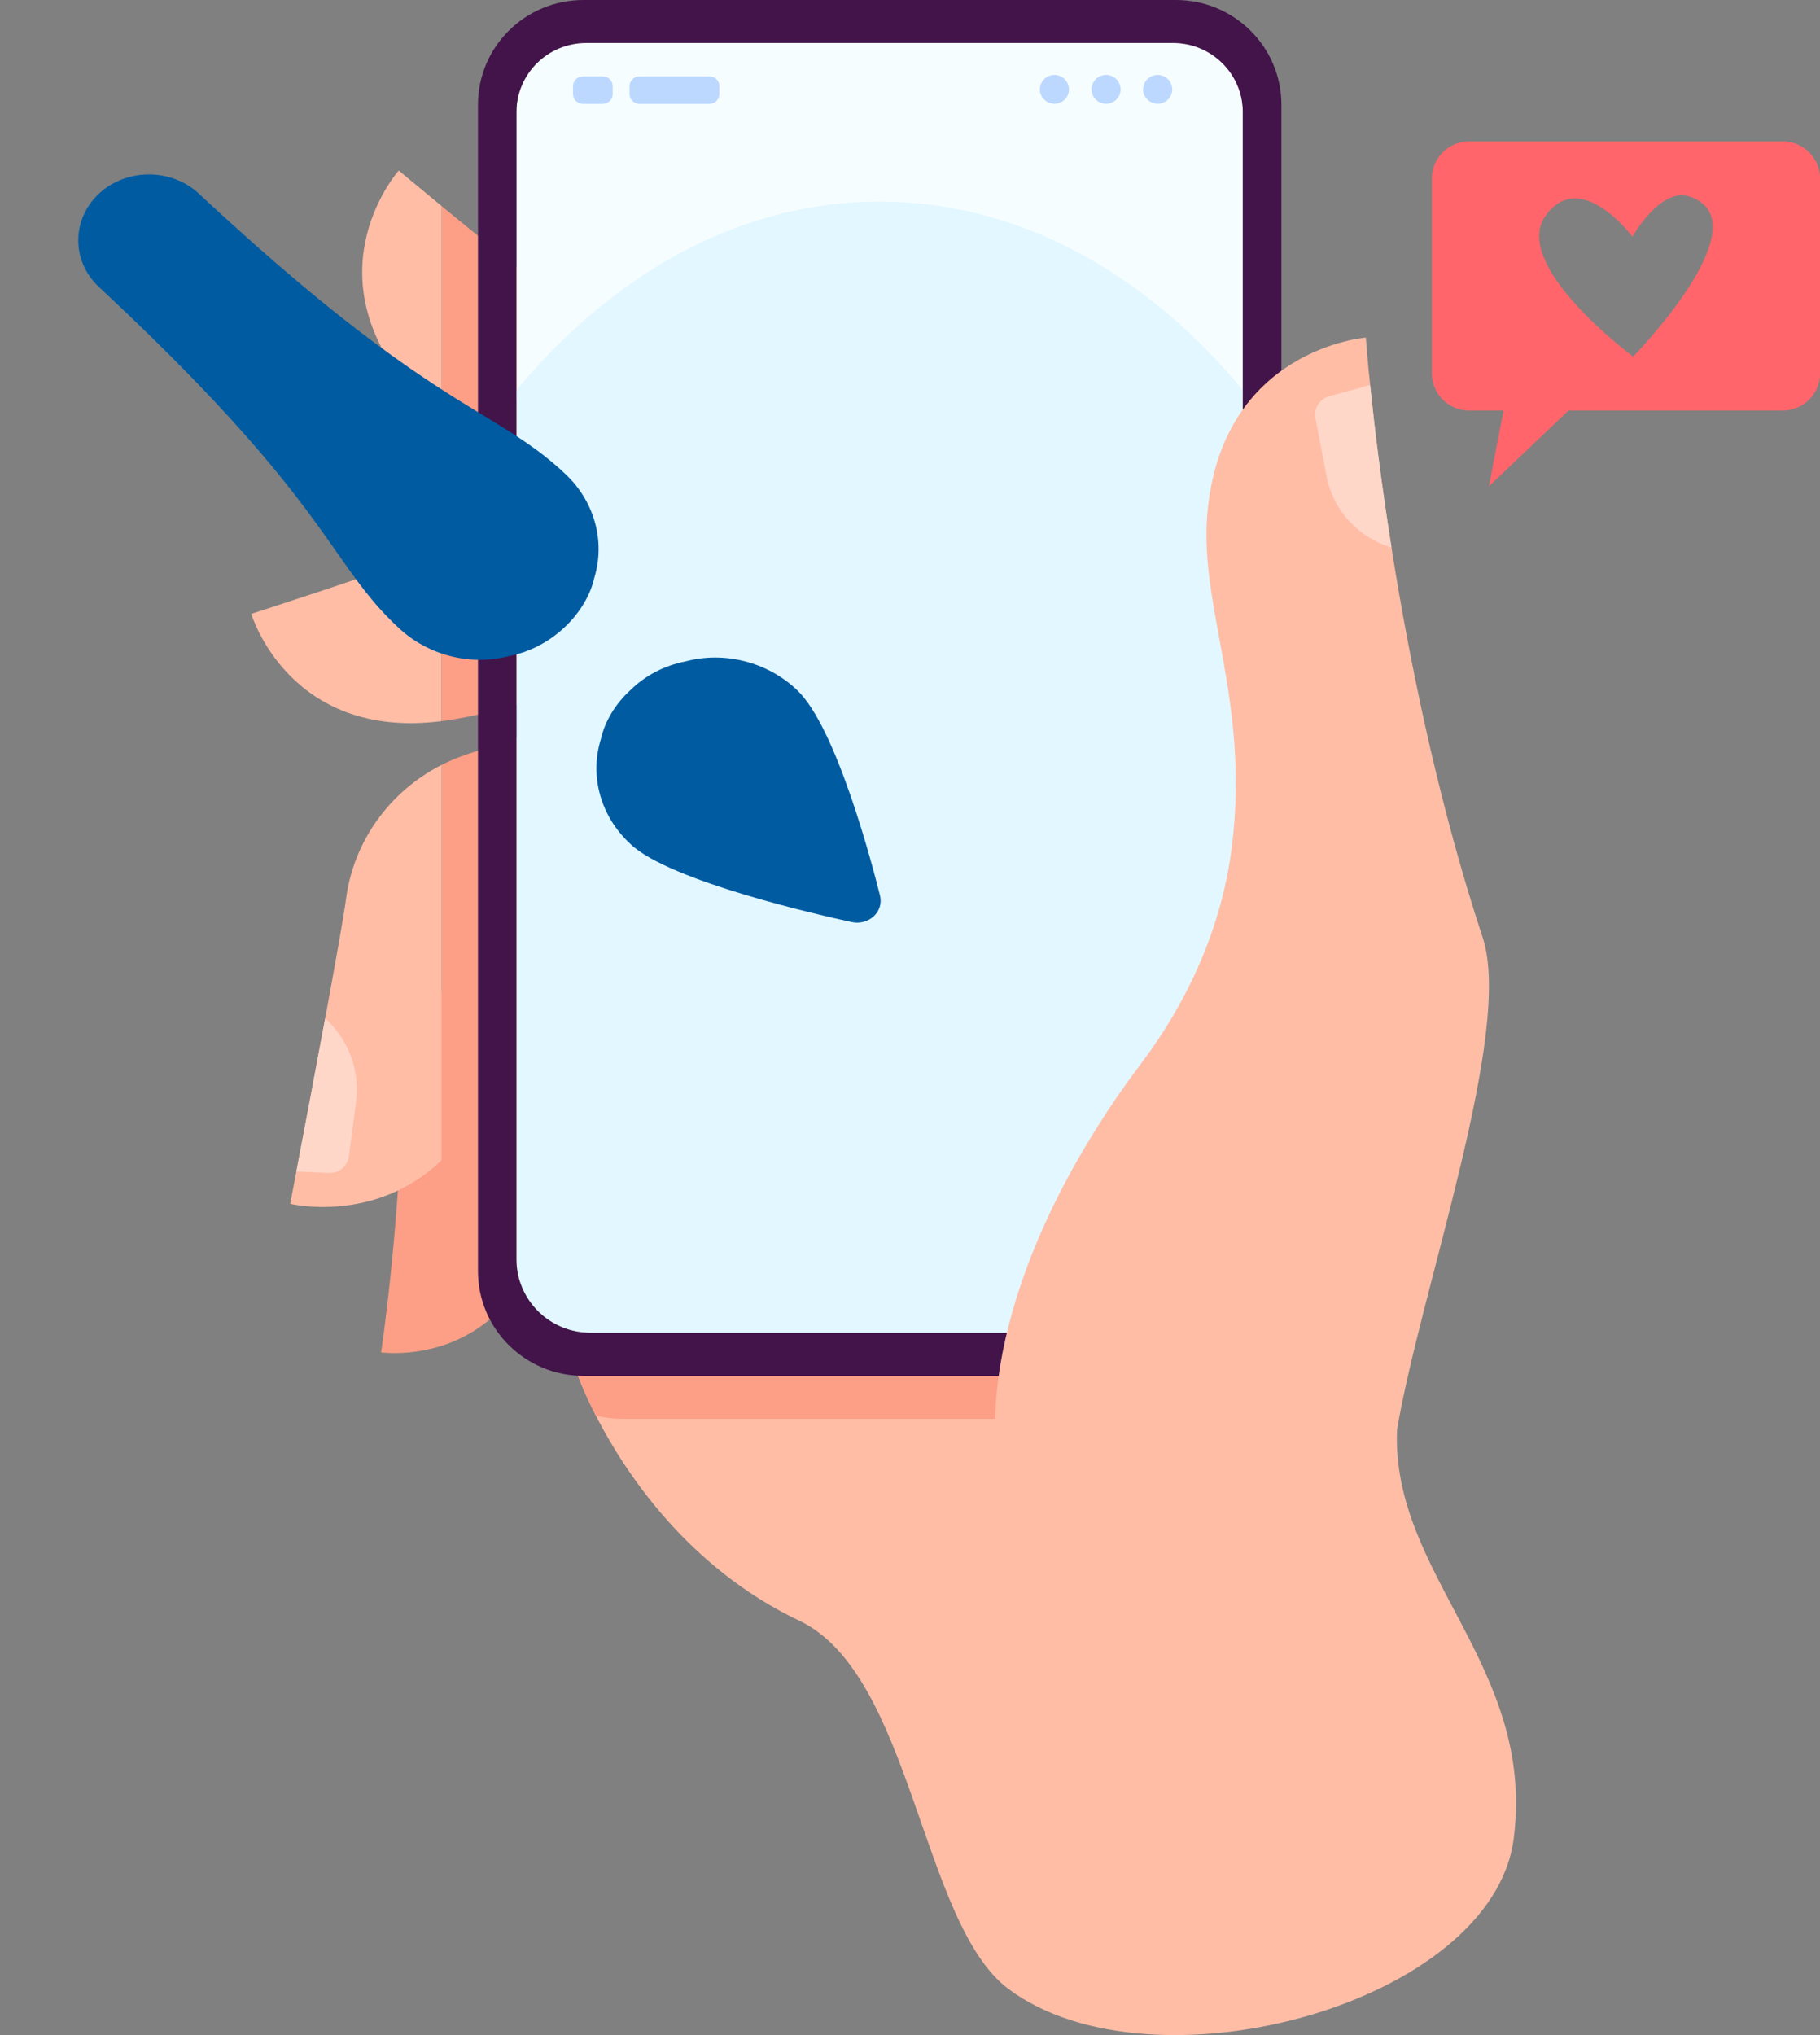<svg width="85" height="95" viewBox="0 0 85 95" fill="none" xmlns="http://www.w3.org/2000/svg">
<rect x="0" y="0" width="85" height="95" fill="#808080" stroke="none"/>
<g clip-path="url(#clip0)">
<path d="M29.007 41.931C25.904 48.941 26.562 53.746 25.244 57.85C23.301 63.925 17.798 63.13 17.798 63.13C17.798 63.13 18.616 57.801 18.826 50.803C18.907 48.097 20.559 45.68 23.051 44.575L29.007 41.931Z" fill="#FC9F86"/>
<path d="M22.809 50.9C24.654 46.642 24.616 41.5 28.056 34.614C28.341 34.027 28.659 33.434 29.005 32.819L26.912 33.517L21.776 35.223C21.374 35.358 20.988 35.522 20.619 35.711V54.166C21.437 53.376 22.195 52.32 22.809 50.9Z" fill="#FC9F86"/>
<path d="M20.622 35.706V54.161C17.508 57.16 13.554 56.195 13.554 56.195C13.554 56.195 13.665 55.613 13.842 54.681C14.165 52.986 14.706 50.134 15.187 47.539C15.652 45.014 16.062 42.731 16.157 41.987C16.505 39.268 18.206 36.937 20.622 35.706Z" fill="#FFBDA6"/>
<path d="M25.214 23.778C27.779 22.689 30.51 21.425 33.211 19.999C33.537 19.829 33.863 19.652 34.186 19.477C33.102 18.797 32.048 18.113 31.032 17.431C29.097 16.135 27.312 14.849 25.725 13.666C25.486 13.491 25.26 13.316 25.032 13.143C23.828 12.235 22.013 10.761 20.619 9.616V19.741C21.499 20.584 22.472 21.401 23.507 22.287C24.062 22.759 24.632 23.255 25.214 23.778Z" fill="#FC9F86"/>
<path d="M18.624 7.961C18.624 7.961 14.524 12.55 19.029 18.043C19.516 18.636 20.051 19.191 20.622 19.738V9.616C19.48 8.678 18.624 7.961 18.624 7.961Z" fill="#FFBDA6"/>
<path d="M20.499 25.672C17.646 26.758 11.736 28.656 11.736 28.656C11.736 28.656 13.478 34.536 20.562 33.671C20.581 33.668 20.603 33.663 20.622 33.66V25.624C20.581 25.64 20.537 25.656 20.499 25.672Z" fill="#FFBDA6"/>
<path d="M29.874 28.731C28.29 26.699 26.711 25.131 25.214 23.78C25.178 23.797 25.14 23.813 25.105 23.829C23.532 24.497 22.024 25.096 20.622 25.629V33.663C23.654 33.277 26.608 31.981 30.553 31.051C30.836 30.984 31.127 30.922 31.417 30.86C30.907 30.097 30.393 29.391 29.879 28.734H29.874V28.731Z" fill="#FC9F86"/>
<path d="M70.696 85.826C69.702 93.531 53.854 97.857 47.113 92.858C43.01 89.812 42.607 78.165 37.333 75.658C32.072 73.16 29.149 68.659 27.828 66.083C27.227 64.908 26.961 64.132 26.961 64.132C26.961 64.132 27.396 64.086 28.173 64.011C32.763 63.563 49.284 62.113 58.648 63.391C59.487 63.501 60.267 63.642 60.976 63.798C63.634 64.399 65.294 65.342 65.245 66.768C64.987 73.543 71.731 77.782 70.696 85.826Z" fill="#FFBDA6"/>
<path d="M41.083 9.863C47.574 9.863 53.506 13.184 58.044 18.665V5.177C58.044 3.39 56.585 1.943 54.783 1.943H27.382C25.581 1.943 24.121 3.39 24.121 5.177V18.665C28.659 13.184 34.591 9.863 41.083 9.863Z" fill="#F6FDFF"/>
<path d="M58.047 18.215V58.828C58.047 58.863 58.047 58.898 58.044 58.931C58.041 58.982 58.039 59.033 58.033 59.082C57.974 59.801 57.688 60.459 57.248 60.981C56.618 61.736 55.661 62.216 54.596 62.216H27.572C26.578 62.216 25.684 61.801 25.053 61.132C24.475 60.521 24.121 59.699 24.121 58.793V18.215C25.779 16.213 27.624 14.499 29.613 13.13C31.088 12.111 32.648 11.284 34.268 10.672C34.496 10.583 34.727 10.502 34.961 10.427C36.923 9.761 38.974 9.411 41.083 9.411C44.104 9.411 47.009 10.13 49.705 11.456C50.02 11.61 50.335 11.774 50.648 11.949C50.688 11.971 50.729 11.992 50.767 12.014C51.05 12.173 51.327 12.335 51.601 12.51C51.794 12.626 51.985 12.747 52.175 12.877C54.311 14.283 56.283 16.086 58.047 18.215Z" fill="#E2F7FF"/>
<path d="M58.648 63.391C58.042 63.908 57.254 64.224 56.395 64.224H29.371C28.948 64.224 28.545 64.151 28.173 64.011C27.393 64.084 26.961 64.132 26.961 64.132C26.961 64.132 27.227 64.908 27.828 66.083C28.219 66.18 28.627 66.231 29.051 66.231H56.718C58.536 66.231 60.123 65.256 60.976 63.798C60.267 63.639 59.487 63.501 58.648 63.391Z" fill="#FC9F86"/>
<path d="M54.919 0H27.249C24.526 0 22.323 2.188 22.323 4.886V59.34C22.323 62.038 24.529 64.226 27.249 64.226H54.919C57.64 64.226 59.846 62.038 59.846 59.34V4.886C59.843 2.188 57.64 0 54.919 0ZM58.044 11.672V32.353V58.793C58.044 59.626 57.745 60.386 57.248 60.979C56.615 61.733 55.661 62.216 54.593 62.216H36.235H27.57C25.665 62.216 24.119 60.682 24.119 58.793V30.669V10.85V5.242C24.119 3.455 25.578 2.008 27.38 2.008H54.784C56.585 2.008 58.044 3.455 58.044 5.242V11.672Z" fill="#42144A"/>
<path d="M33.132 4.851H29.866C29.608 4.851 29.399 4.643 29.399 4.387V4.026C29.399 3.77 29.608 3.563 29.866 3.563H33.132C33.39 3.563 33.6 3.77 33.6 4.026V4.387C33.6 4.641 33.39 4.851 33.132 4.851Z" fill="#BDD8FF"/>
<path d="M28.148 4.851H27.227C26.969 4.851 26.76 4.643 26.76 4.387V4.026C26.76 3.77 26.969 3.563 27.227 3.563H28.148C28.407 3.563 28.616 3.77 28.616 4.026V4.387C28.619 4.641 28.409 4.851 28.148 4.851Z" fill="#BDD8FF"/>
<path d="M54.066 4.846C54.441 4.846 54.746 4.544 54.746 4.172C54.746 3.8 54.441 3.498 54.066 3.498C53.691 3.498 53.387 3.8 53.387 4.172C53.387 4.544 53.691 4.846 54.066 4.846Z" fill="#BDD8FF"/>
<path d="M49.246 4.846C49.621 4.846 49.925 4.544 49.925 4.172C49.925 3.8 49.621 3.498 49.246 3.498C48.871 3.498 48.566 3.8 48.566 4.172C48.566 4.544 48.871 4.846 49.246 4.846Z" fill="#BDD8FF"/>
<path d="M51.656 4.846C52.031 4.846 52.336 4.544 52.336 4.172C52.336 3.8 52.031 3.498 51.656 3.498C51.281 3.498 50.977 3.8 50.977 4.172C50.977 4.544 51.281 4.846 51.656 4.846Z" fill="#BDD8FF"/>
<path d="M83.261 6.6H68.612C67.655 6.6 66.873 7.376 66.873 8.325V17.439C66.873 18.388 67.655 19.164 68.612 19.164H70.221L69.536 22.7L73.256 19.164H83.264C84.22 19.164 85.003 18.388 85.003 17.439V8.325C85 7.376 84.217 6.6 83.261 6.6ZM76.275 16.647C76.275 16.647 70.511 12.378 72.191 10.06C73.824 7.807 76.239 11.047 76.239 11.047C76.239 11.047 77.555 8.721 78.902 9.171C82.421 10.349 76.275 16.647 76.275 16.647Z" fill="#FF656B"/>
<path d="M16.627 51.458L16.293 53.98C16.231 54.441 15.823 54.778 15.356 54.754L13.842 54.681C14.165 52.986 14.706 50.134 15.187 47.539C16.244 48.498 16.828 49.938 16.627 51.458Z" fill="#FFD7C9"/>
<path d="M65.242 66.765L63.185 65.531C59.069 71.691 53.08 74.89 49.319 72.732C45.284 70.425 45.748 63.065 49.436 55.799C50.523 53.654 51.841 51.571 53.254 49.698C55.517 46.714 57.066 43.235 57.531 39.53C58.381 32.725 56.001 28.343 56.387 23.974C57.06 16.267 63.789 15.76 63.789 15.76C63.789 15.76 63.829 16.326 63.924 17.339C63.949 17.536 63.971 17.746 63.99 17.975C63.995 18.01 63.998 18.048 64.001 18.083C64.18 19.824 64.49 22.436 64.987 25.556C65.009 25.696 65.03 25.839 65.055 25.982C65.096 26.249 65.139 26.516 65.185 26.785C66.022 31.787 67.308 37.894 69.248 43.772C70.693 48.172 66.34 60.243 65.242 66.765Z" fill="#FFBDA6"/>
<path d="M64.987 25.556C63.482 25.112 62.27 23.872 61.955 22.228L61.438 19.525C61.349 19.067 61.631 18.622 62.082 18.498L63.99 17.975C63.995 18.01 63.998 18.048 64.001 18.083C64.18 19.824 64.49 22.436 64.987 25.556Z" fill="#FFD7C9"/>
<path d="M29.478 32.182C28.747 32.838 28.252 33.663 28.064 34.499C27.519 36.254 28.064 38.135 29.457 39.412C31.3 41.151 38.383 42.743 39.785 43.045C40.154 43.125 40.539 43.021 40.808 42.771C41.066 42.531 41.188 42.179 41.102 41.818C40.778 40.513 39.072 33.928 37.209 32.198C35.828 30.889 33.807 30.39 32.011 30.875C31.037 31.066 30.151 31.527 29.478 32.182ZM4.619 9.042C3.333 10.248 3.336 12.198 4.621 13.396C11.602 19.903 13.991 23.306 15.736 25.791C16.686 27.146 17.437 28.215 18.6 29.291C19.981 30.604 22.005 31.105 23.806 30.619C24.743 30.433 25.623 29.976 26.352 29.298C27.07 28.629 27.573 27.785 27.75 26.996C28.292 25.236 27.744 23.355 26.355 22.081C25.189 20.988 24.042 20.288 22.59 19.403C19.923 17.776 16.273 15.55 9.291 9.042C8.004 7.843 5.908 7.843 4.619 9.042Z" fill="#005BA1"/>
</g>
<defs>
<clipPath id="clip0">
<rect width="85" height="95" fill="white"/>
</clipPath>
</defs>
</svg>
